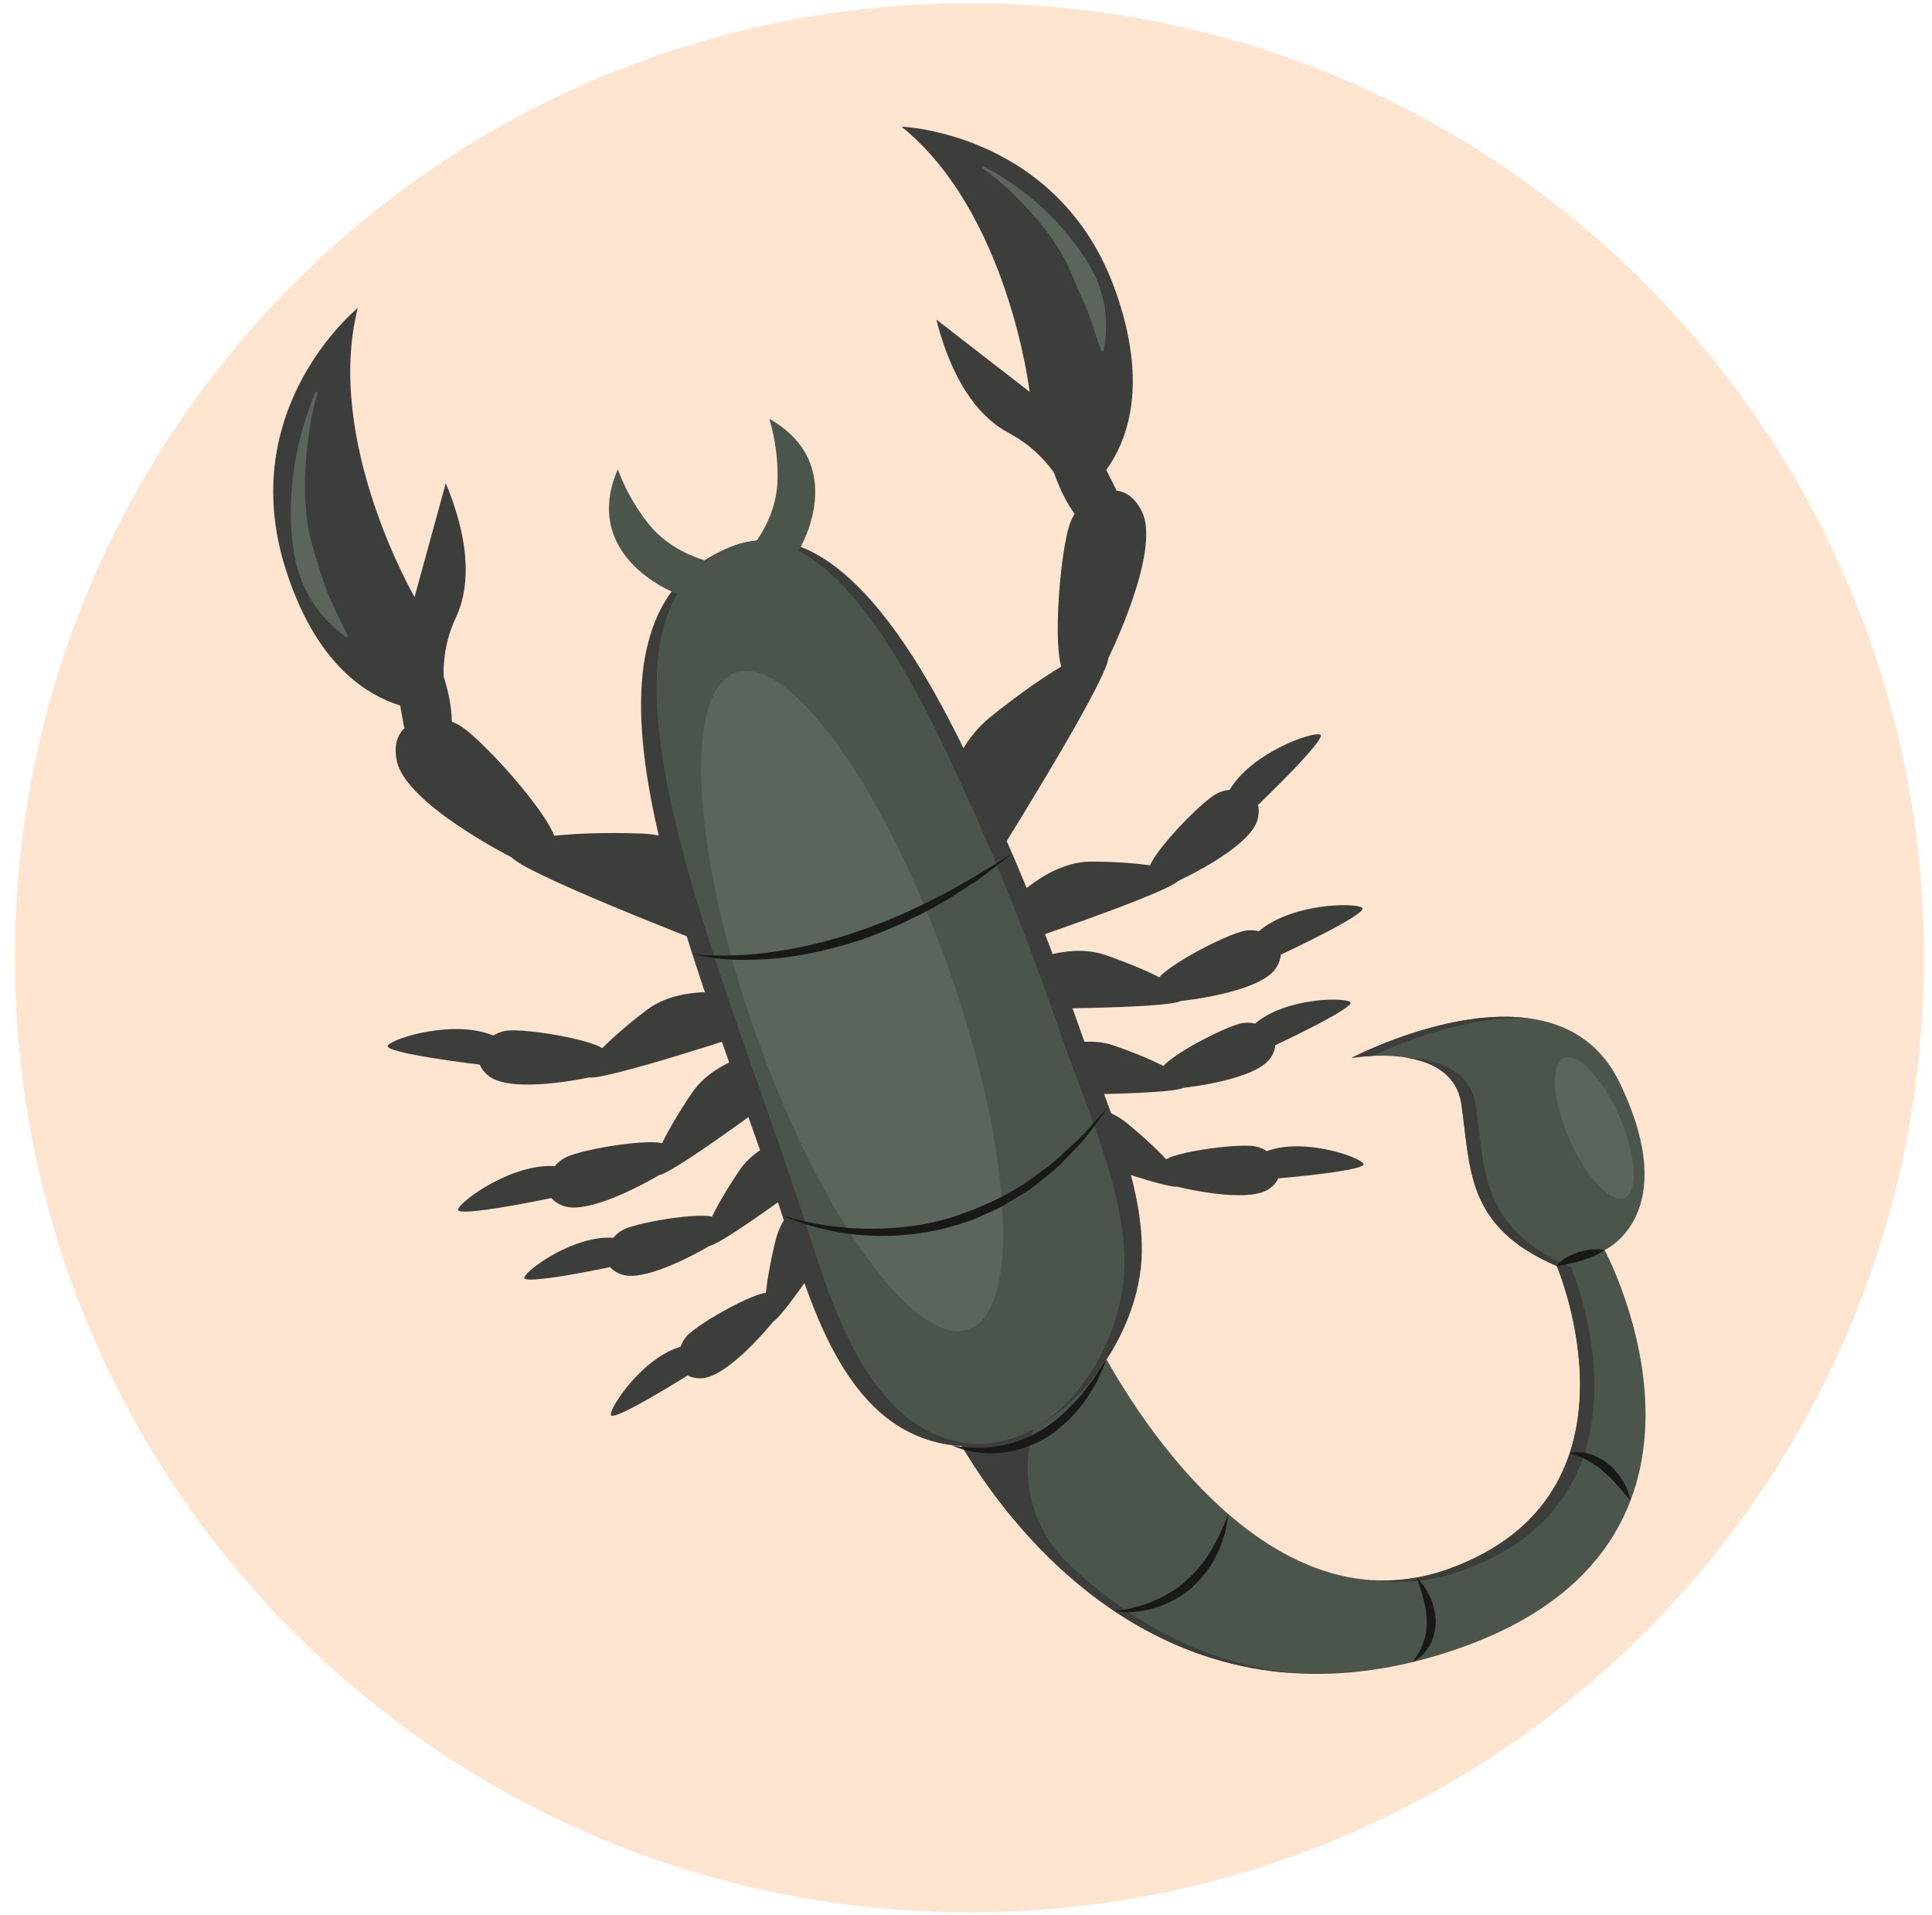 <svg width="112" height="111" viewBox="0 0 112 111" fill="none" xmlns="http://www.w3.org/2000/svg">
<path d="M111.533 55.528C111.533 86.088 86.76 110.861 56.2 110.861C25.64 110.861 0.867 86.088 0.867 55.528C0.867 24.969 25.64 0.195 56.2 0.195C86.76 0.195 111.533 24.969 111.533 55.528Z" fill="#FFE4CF"/>
<path d="M54.905 82.255C54.905 82.255 63.981 101.732 83.287 95.975C102.594 90.218 93.02 72.466 93.02 72.466C93.02 72.466 97.59 70.432 93.892 62.764C90.192 55.097 78.348 61.331 78.348 61.331C78.348 61.331 84.167 60.302 84.716 63.999C85.266 67.697 84.921 71.111 90.247 73.391C90.247 73.391 95.918 86.626 84.005 90.943C72.093 95.26 63.588 77.75 63.588 77.75L54.905 82.255Z" fill="#4C554C"/>
<path d="M84.837 91.023C96.751 86.706 91.079 73.47 91.079 73.47C85.754 71.19 86.097 67.777 85.549 64.08C85.229 61.928 83.127 61.38 81.423 61.296C82.916 61.516 84.447 62.19 84.716 63.999C85.266 67.697 84.921 71.111 90.247 73.391C90.247 73.391 95.918 86.626 84.005 90.943C82.446 91.507 80.949 91.69 79.518 91.596C81.195 91.839 82.974 91.697 84.837 91.023Z" fill="#3B3E3A"/>
<path d="M61.955 90.667C58.098 87.001 59.072 80.606 63.795 78.155C63.66 77.897 63.588 77.75 63.588 77.75L54.905 82.257C54.905 82.257 61.383 96.152 75.031 96.998C69.43 96.421 65.089 93.65 61.955 90.667Z" fill="#3B3E3A"/>
<path d="M88.69 59.042C83.98 58.367 78.348 61.331 78.348 61.331C78.348 61.331 78.858 61.244 79.585 61.211C80.852 60.607 84.933 58.829 88.69 59.042Z" fill="#3B3E3A"/>
<path d="M57.049 50.862C57.049 50.862 64.127 39.647 64.251 38.152C64.376 36.658 60.664 38.943 57.386 41.588C54.109 44.233 54.109 50.015 54.109 50.015L57.049 50.862Z" fill="#3B3E3A"/>
<path d="M64.251 38.152C64.251 38.152 67.291 32.023 66.22 29.705C65.149 27.387 62.757 28.633 62.084 30.203C61.41 31.774 60.862 39.074 61.883 39.1C62.906 39.124 64.251 38.152 64.251 38.152Z" fill="#3B3E3A"/>
<path d="M64.716 28.404C64.716 28.404 60.966 20.814 60.508 21.477C60.049 22.139 60.277 27.629 62.745 30.347L64.716 28.404Z" fill="#3B3E3A"/>
<path d="M58.477 25.097C57.075 24.359 55.328 22.614 54.279 18.524L59.69 22.716C59.69 22.716 58.47 12.358 52.263 7.342C52.263 7.342 61.468 7.677 64.699 16.956C67.932 26.234 62.05 29.143 62.05 29.143C61.367 27.416 60.12 25.962 58.477 25.097Z" fill="#3B3E3A"/>
<path d="M43.044 55.535C43.044 55.535 30.65 50.817 29.653 49.696C28.656 48.575 32.996 48.174 37.205 48.321C41.415 48.468 44.886 53.091 44.886 53.091L43.044 55.535Z" fill="#3B3E3A"/>
<path d="M29.653 49.696C29.653 49.696 23.542 46.62 23.006 44.124C22.472 41.626 25.133 41.187 26.613 42.038C28.094 42.889 32.917 48.399 32.115 49.032C31.312 49.666 29.653 49.696 29.653 49.696Z" fill="#3B3E3A"/>
<path d="M23.428 42.179C23.428 42.179 21.869 33.859 22.633 34.113C23.398 34.366 26.512 38.895 26.17 42.55L23.428 42.179Z" fill="#3B3E3A"/>
<path d="M26.432 35.788C27.108 34.356 27.458 31.912 25.842 28.012L24.033 34.611C24.033 34.611 18.788 25.596 20.74 17.859C20.74 17.859 13.58 23.655 16.567 33.015C19.553 42.376 26.004 41.17 26.004 41.17C25.513 39.38 25.638 37.466 26.432 35.788Z" fill="#3B3E3A"/>
<path d="M43.609 59.824C43.609 59.824 35.149 62.62 34.155 62.46C33.159 62.297 35.25 60.248 37.507 58.539C39.765 56.832 43.534 57.77 43.534 57.77L43.609 59.824Z" fill="#3B3E3A"/>
<path d="M34.155 62.46C34.155 62.46 29.664 63.447 28.327 62.371C26.99 61.298 28.19 59.94 29.322 59.755C30.456 59.572 35.305 60.398 35.156 61.069C35.006 61.739 34.155 62.46 34.155 62.46Z" fill="#3B3E3A"/>
<path d="M27.815 61.719C27.815 61.719 22.168 61.047 22.484 60.608C22.801 60.169 26.329 59.082 28.604 60.036L27.815 61.719Z" fill="#3B3E3A"/>
<path d="M46.32 62.599C46.32 62.599 39.2 67.957 38.207 68.122C37.213 68.289 38.537 65.677 40.128 63.336C41.718 60.995 45.591 60.675 45.591 60.675L46.32 62.599Z" fill="#3B3E3A"/>
<path d="M38.207 68.122C38.207 68.122 34.269 70.496 32.659 69.906C31.047 69.317 31.748 67.646 32.764 67.109C33.777 66.572 38.637 65.802 38.711 66.484C38.784 67.167 38.207 68.122 38.207 68.122Z" fill="#3B3E3A"/>
<path d="M31.966 69.451C31.966 69.451 26.4 70.624 26.558 70.107C26.718 69.59 29.713 67.429 32.173 67.604L31.966 69.451Z" fill="#3B3E3A"/>
<path d="M48.58 67.149C48.58 67.149 42.029 72.079 41.114 72.232C40.199 72.385 41.418 69.982 42.881 67.828C44.346 65.673 47.909 65.38 47.909 65.38L48.58 67.149Z" fill="#3B3E3A"/>
<path d="M41.114 72.232C41.114 72.232 37.491 74.417 36.007 73.874C34.525 73.332 35.172 71.795 36.105 71.3C37.038 70.805 41.51 70.097 41.576 70.725C41.644 71.354 41.114 72.232 41.114 72.232Z" fill="#3B3E3A"/>
<path d="M35.371 73.456C35.371 73.456 30.249 74.534 30.395 74.058C30.542 73.583 33.297 71.595 35.562 71.755L35.371 73.456Z" fill="#3B3E3A"/>
<path d="M50.087 69.25C50.087 69.25 45.642 76.14 44.837 76.6C44.031 77.058 44.345 74.382 44.974 71.856C45.604 69.328 48.846 67.821 48.846 67.821L50.087 69.25Z" fill="#3B3E3A"/>
<path d="M44.837 76.601C44.837 76.601 42.191 79.901 40.611 79.904C39.034 79.907 39.108 78.242 39.814 77.455C40.518 76.669 44.471 74.459 44.751 75.025C45.031 75.593 44.837 76.601 44.837 76.601Z" fill="#3B3E3A"/>
<path d="M39.87 79.731C39.87 79.731 35.436 82.514 35.41 82.016C35.382 81.52 37.282 78.701 39.462 78.07L39.87 79.731Z" fill="#3B3E3A"/>
<path d="M59.156 54.639C59.156 54.639 67.599 51.794 68.299 51.067C68.997 50.34 66.094 49.958 63.265 49.947C60.434 49.936 57.983 52.949 57.983 52.949L59.156 54.639Z" fill="#3B3E3A"/>
<path d="M68.299 51.067C68.299 51.067 72.481 49.16 72.907 47.498C73.331 45.836 71.556 45.471 70.54 46.004C69.523 46.537 66.141 50.11 66.663 50.556C67.185 51.003 68.299 51.067 68.299 51.067Z" fill="#3B3E3A"/>
<path d="M72.923 46.67C72.923 46.67 77.035 42.741 76.519 42.58C76.003 42.419 72.529 43.668 71.281 45.797L72.923 46.67Z" fill="#3B3E3A"/>
<path d="M58.654 58.484C58.654 58.484 67.563 58.493 68.46 58.029C69.354 57.565 66.725 56.273 64.048 55.355C61.37 54.439 58.083 56.508 58.083 56.508L58.654 58.484Z" fill="#3B3E3A"/>
<path d="M68.46 58.029C68.46 58.029 73.032 57.563 73.967 56.123C74.902 54.685 73.337 53.771 72.202 53.95C71.07 54.13 66.72 56.431 67.073 57.022C67.424 57.611 68.46 58.029 68.46 58.029Z" fill="#3B3E3A"/>
<path d="M74.247 55.344C74.247 55.344 79.402 52.94 78.965 52.623C78.527 52.304 74.835 52.375 72.972 53.991L74.247 55.344Z" fill="#3B3E3A"/>
<path d="M59.579 63.48C59.579 63.48 67.778 63.489 68.603 63.061C69.426 62.633 67.006 61.445 64.543 60.601C62.079 59.757 59.054 61.662 59.054 61.662L59.579 63.48Z" fill="#3B3E3A"/>
<path d="M68.603 63.06C68.603 63.06 72.81 62.632 73.671 61.307C74.53 59.984 73.09 59.142 72.046 59.307C71.003 59.473 67.003 61.591 67.326 62.134C67.649 62.677 68.603 63.06 68.603 63.06Z" fill="#3B3E3A"/>
<path d="M73.929 60.591C73.929 60.591 78.672 58.378 78.269 58.086C77.867 57.793 74.469 57.859 72.755 59.346L73.929 60.591Z" fill="#3B3E3A"/>
<path d="M59.636 66.064C59.636 66.064 67.327 68.906 68.247 68.79C69.168 68.672 67.308 66.721 65.288 65.078C63.267 63.434 59.771 64.177 59.771 64.177L59.636 66.064Z" fill="#3B3E3A"/>
<path d="M68.247 68.79C68.247 68.79 72.344 69.839 73.609 68.895C74.873 67.95 73.812 66.663 72.776 66.457C71.741 66.251 67.254 66.857 67.37 67.478C67.486 68.1 68.247 68.79 68.247 68.79Z" fill="#3B3E3A"/>
<path d="M74.1 68.311C74.1 68.311 79.314 67.873 79.039 67.459C78.762 67.045 75.551 65.934 73.429 66.737L74.1 68.311Z" fill="#3B3E3A"/>
<path d="M55.178 83.779C54.874 83.74 54.566 83.682 54.259 83.604C48.501 82.146 46.754 74.659 45.138 69.816C40.135 54.822 31.64 36.201 42.251 31.748C49.348 28.771 55.018 41.581 57.177 46.156C59.28 50.615 61.056 55.226 62.681 59.877C64.059 63.822 66.39 68.735 66.181 72.943C65.917 78.204 60.967 84.504 55.178 83.779Z" fill="#3B3E3A"/>
<path d="M55.704 83.603C55.428 83.554 55.153 83.488 54.874 83.4C49.664 81.758 47.837 74.297 46.222 69.454C41.22 54.461 32.961 35.761 42.316 31.726C48.573 29.029 54.098 41.888 56.192 46.485C58.232 50.965 59.981 55.584 61.599 60.238C62.972 64.185 65.23 69.122 65.188 73.274C65.134 78.464 60.916 84.52 55.704 83.603Z" fill="#4C554C"/>
<path d="M55.178 83.779C57.022 84.159 58.922 83.826 60.448 82.856C61.225 82.386 61.886 81.748 62.501 81.065C62.81 80.723 63.072 80.34 63.364 79.976C63.625 79.591 63.87 79.193 64.15 78.808C63.978 79.247 63.775 79.673 63.584 80.112C63.33 80.512 63.101 80.933 62.818 81.319C62.244 82.086 61.539 82.764 60.727 83.303C59.886 83.79 58.952 84.143 57.985 84.224C57.022 84.311 56.038 84.182 55.178 83.779Z" fill="#191A18"/>
<path d="M64.603 93.399C65.388 93.309 66.145 93.12 66.848 92.822C67.544 92.519 68.218 92.151 68.762 91.625C69.326 91.127 69.821 90.544 70.204 89.88C70.616 89.23 70.903 88.509 71.217 87.778C71.159 88.167 71.084 88.559 70.993 88.95C70.849 89.321 70.757 89.718 70.56 90.074C70.233 90.816 69.695 91.452 69.111 92.02C67.871 93.088 66.182 93.647 64.603 93.399Z" fill="#191A18"/>
<path d="M81.887 96.351C82.445 95.625 82.738 94.816 82.706 93.982C82.714 93.143 82.416 92.321 82.132 91.447C82.293 91.613 82.425 91.799 82.575 91.98C82.689 92.18 82.808 92.381 82.912 92.592C83.097 93.023 83.213 93.492 83.235 93.976C83.215 94.459 83.125 94.953 82.886 95.374C82.651 95.794 82.313 96.155 81.887 96.351Z" fill="#191A18"/>
<path d="M94.518 87.001C94.001 86.383 93.545 85.784 92.965 85.32C92.7 85.056 92.381 84.873 92.062 84.686C91.742 84.489 91.381 84.38 91.001 84.228C91.398 84.16 91.824 84.174 92.221 84.311C92.617 84.439 92.984 84.658 93.308 84.918C93.912 85.481 94.394 86.189 94.518 87.001Z" fill="#191A18"/>
<path d="M93.019 72.466C92.587 72.781 92.127 72.912 91.677 73.083C91.207 73.202 90.772 73.339 90.247 73.391C90.565 72.948 91.061 72.755 91.52 72.58C92.004 72.462 92.493 72.353 93.019 72.466Z" fill="#191A18"/>
<path d="M38.941 34.291C38.941 34.291 33.666 32.154 35.817 27.206C35.817 27.206 36.372 28.875 37.656 30.442C38.942 32.011 40.861 32.48 40.861 32.48C40.861 32.48 39.956 34.843 38.941 34.291Z" fill="#4C554C"/>
<path d="M46.353 31.818C46.353 31.818 49.287 26.942 44.596 24.277C44.596 24.277 45.155 25.944 45.068 27.97C44.983 29.995 43.73 31.523 43.73 31.523C43.73 31.523 45.873 32.869 46.353 31.818Z" fill="#4C554C"/>
<path d="M54.961 56.055C58.691 66.566 59.223 75.972 56.152 77.062C53.079 78.153 47.563 70.515 43.833 60.003C40.103 49.492 39.571 40.086 42.643 38.996C45.717 37.906 51.231 45.543 54.961 56.055Z" fill="#5B655C"/>
<path d="M40.12 55.288C41.771 55.492 43.433 55.384 45.061 55.147C46.689 54.898 48.291 54.498 49.844 53.952C51.407 53.429 52.91 52.745 54.381 51.992C55.856 51.242 57.261 50.363 58.676 49.483C58.027 50.002 57.365 50.509 56.693 51.008C55.989 51.453 55.306 51.94 54.576 52.349C53.126 53.187 51.594 53.879 50.015 54.451C48.42 54.966 46.783 55.382 45.11 55.549C43.445 55.706 41.738 55.709 40.12 55.288Z" fill="#191A18"/>
<path d="M45.349 70.461C47.061 70.988 48.841 71.243 50.61 71.231C52.375 71.215 54.149 70.969 55.802 70.353C57.453 69.765 59.057 68.97 60.434 67.852C61.186 67.373 61.774 66.695 62.451 66.116C63.089 65.497 63.645 64.796 64.272 64.149C63.741 64.868 63.222 65.608 62.639 66.294C61.992 66.92 61.424 67.639 60.686 68.172C60.334 68.457 59.984 68.746 59.617 69.014L58.451 69.719C58.072 69.973 57.65 70.146 57.235 70.335C56.819 70.517 56.414 70.734 55.972 70.852C52.525 72.033 48.642 71.897 45.349 70.461Z" fill="#191A18"/>
<path d="M93.889 64.745C94.861 66.979 94.995 69.075 94.188 69.427C93.381 69.779 91.939 68.251 90.968 66.015C89.994 63.781 89.861 61.684 90.668 61.333C91.473 60.983 92.916 62.51 93.889 64.745Z" fill="#5B655C"/>
<path d="M56.971 9.623C58.956 10.649 60.736 12.102 62.139 13.912C62.847 14.804 63.509 15.794 63.83 16.92C64.18 18.032 64.204 19.24 63.967 20.359L63.852 20.362C63.446 19.281 63.19 18.268 62.735 17.308C62.295 16.362 61.967 15.347 61.377 14.444C60.808 13.535 60.136 12.681 59.38 11.896C58.634 11.102 57.814 10.358 56.914 9.725L56.971 9.623Z" fill="#5B655C"/>
<path d="M18.407 22.756C18.062 23.95 17.863 25.186 17.762 26.414C17.645 27.641 17.651 28.872 17.793 30.075C17.934 31.287 18.356 32.41 18.694 33.536C19.046 34.679 19.609 35.712 20.175 36.872L20.09 36.951C19.038 36.214 18.153 35.173 17.614 33.968C17.061 32.764 16.909 31.431 16.866 30.147C16.797 27.565 17.32 25.035 18.298 22.714L18.407 22.756Z" fill="#5B655C"/>
</svg>
